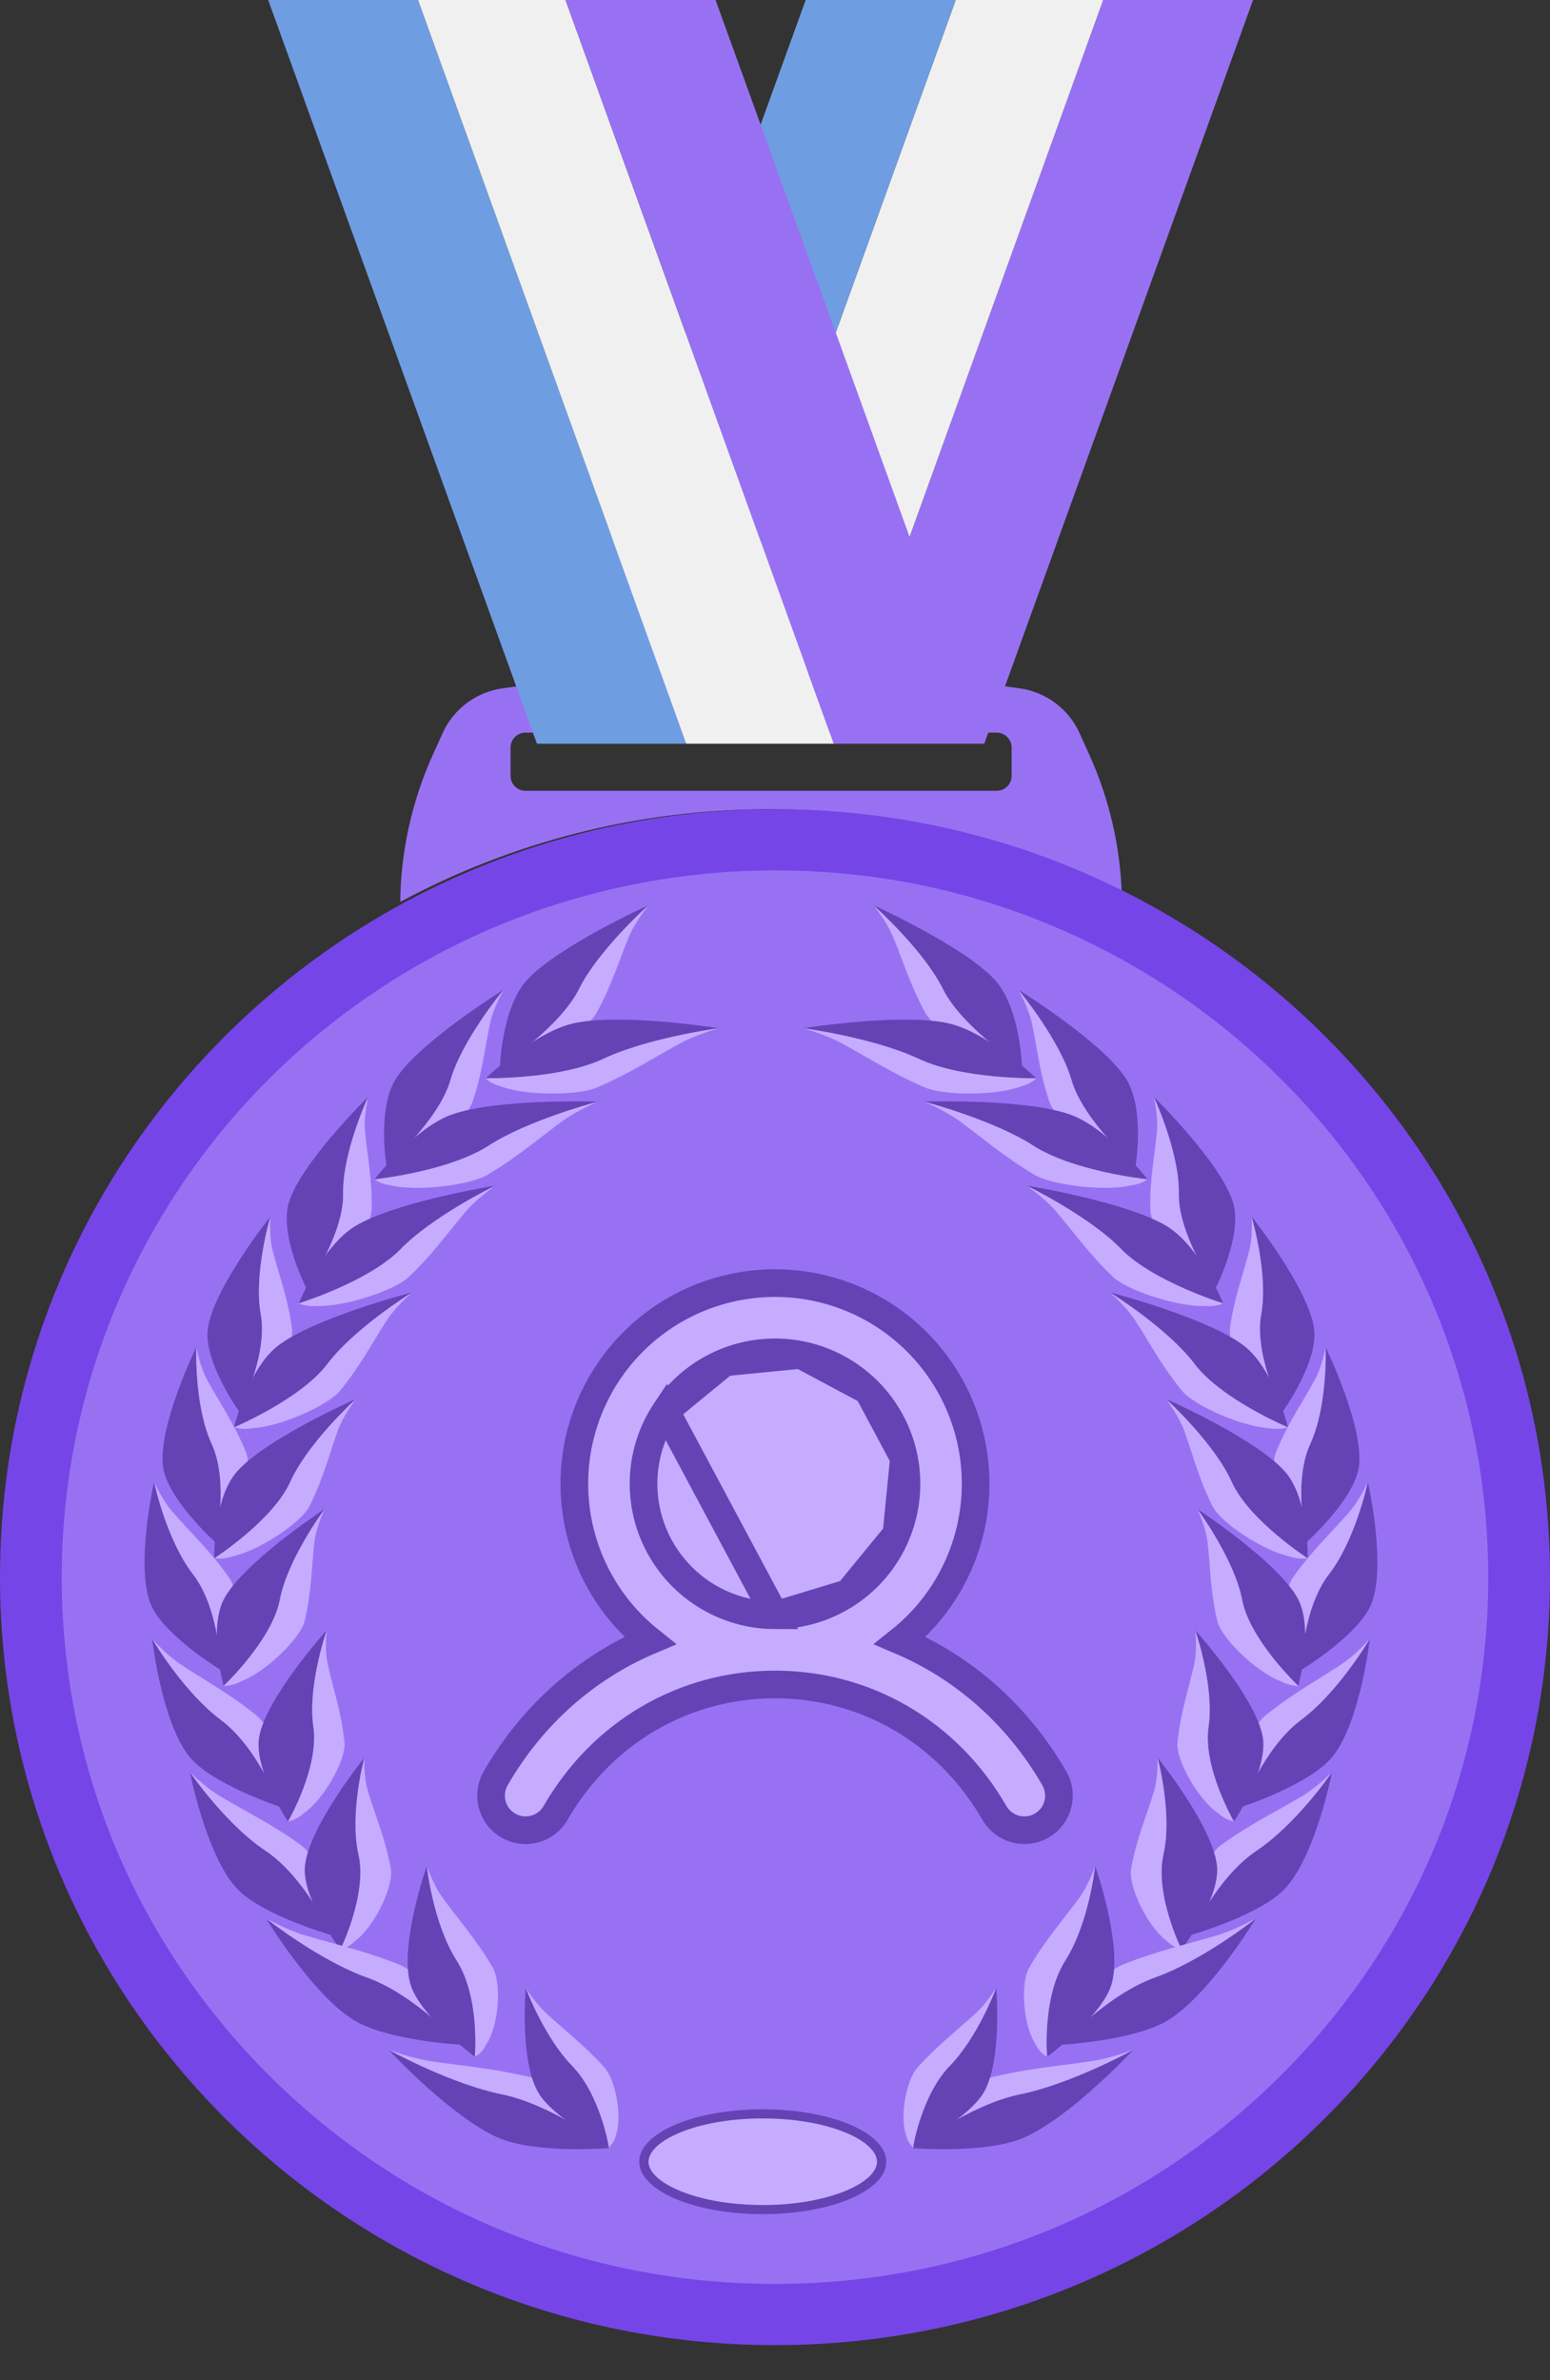 <svg width="56" height="86" viewBox="0 0 56 86" fill="none" xmlns="http://www.w3.org/2000/svg">
<rect x="0" y="0" width="56" height="86" fill="#333333" stroke="none"/>
<path d="M45.271 0L35.562 26.867H30.168L39.848 0.022V0H45.271Z" fill="#9871F3"/>
<path d="M39.848 0V0.022L30.168 26.867H24.841L34.521 0.022V0H39.848Z" fill="#F0F0F0"/>
<path d="M34.521 0V0.022L24.841 26.867H19.399L29.108 0H34.521Z" fill="#6F9DE2"/>
<path d="M39.355 27.267C40.068 28.843 40.464 30.539 40.527 32.26C36.711 30.328 32.388 29.238 27.809 29.238C22.974 29.238 18.427 30.453 14.46 32.588C14.48 30.754 14.883 28.943 15.64 27.267L15.993 26.487C16.387 25.613 17.208 25.002 18.165 24.869L19.208 24.724C24.706 23.961 30.288 23.961 35.789 24.724L36.83 24.869C37.787 25.002 38.607 25.613 39.002 26.487L39.355 27.267ZM36.549 28.035V27.009C36.549 26.712 36.306 26.471 36.006 26.471H18.988C18.689 26.471 18.446 26.712 18.446 27.009V28.035C18.446 28.333 18.689 28.574 18.988 28.574H36.006C36.306 28.574 36.549 28.333 36.549 28.035Z" fill="#9871F3"/>
<path d="M9.689 0L19.398 26.867H24.792L15.112 0.022V0H9.689Z" fill="#6F9DE2"/>
<path d="M15.112 0V0.022L24.792 26.867H30.119L20.439 0.022V0H15.112Z" fill="#F0F0F0"/>
<path d="M20.439 0V0.022L30.119 26.867H35.561L25.853 0H20.439Z" fill="#9871F3"/>
<path d="M40.717 32.26C49.788 36.849 56 46.198 56 56.985C56 72.31 43.463 84.734 27.999 84.734C12.535 84.734 0 72.31 0 56.985C0 46.451 5.923 37.288 14.65 32.588C18.617 30.453 23.165 29.238 27.999 29.238C32.578 29.238 36.902 30.328 40.717 32.26Z" fill="#7645E8"/>
<path d="M27.999 82.522C21.116 82.522 14.645 79.866 9.778 75.043C4.912 70.219 2.231 63.806 2.231 56.985C2.231 47.614 7.398 39.011 15.715 34.532C19.461 32.515 23.709 31.45 27.999 31.45C32.122 31.45 36.06 32.385 39.703 34.23C43.869 36.337 47.384 39.532 49.867 43.469C52.42 47.516 53.769 52.189 53.769 56.985C53.769 63.806 51.088 70.219 46.221 75.043C41.353 79.866 34.882 82.522 27.999 82.522Z" fill="#9871F3"/>
<path d="M23.424 32.709C23.422 32.711 23.422 32.713 23.42 32.715C23.3 32.822 21.592 34.378 20.922 35.732C20.226 37.134 18.063 38.54 18.063 38.541C18.059 38.541 18.134 36.394 19.041 35.408C20.124 34.22 23.324 32.753 23.424 32.709Z" fill="#6543B5"/>
<path d="M22.728 33.831C22.342 34.761 22.118 35.563 21.556 36.593C21.229 37.193 19.674 38.227 18.735 38.45C18.359 38.589 18.062 38.541 18.062 38.541C18.063 38.54 20.226 37.134 20.922 35.732C21.592 34.378 23.299 32.822 23.42 32.715C23.368 32.783 22.931 33.346 22.728 33.831Z" fill="#C5ACFF"/>
<path d="M25.963 37.151C25.96 37.152 25.959 37.153 25.956 37.153C25.787 37.176 23.357 37.523 21.808 38.253C20.202 39.01 17.548 38.959 17.548 38.959C17.546 38.958 19.322 37.276 20.74 36.97C22.444 36.6 25.856 37.135 25.963 37.151Z" fill="#6543B5"/>
<path d="M24.589 37.689C23.582 38.236 22.789 38.765 21.573 39.291C20.864 39.598 18.936 39.585 18.094 39.252C17.717 39.159 17.548 38.959 17.548 38.959C17.548 38.959 20.202 39.01 21.808 38.252C23.356 37.523 25.787 37.176 25.956 37.153C25.865 37.181 25.114 37.404 24.589 37.689Z" fill="#C5ACFF"/>
<path d="M18.192 35.763C18.19 35.764 18.191 35.766 18.189 35.768C18.088 35.887 16.678 37.621 16.273 39.031C15.851 40.491 13.965 42.137 13.965 42.138C13.961 42.138 13.609 40.024 14.324 38.947C15.173 37.648 18.099 35.818 18.192 35.763Z" fill="#6543B5"/>
<path d="M17.712 36.946C17.506 37.905 17.438 38.719 17.078 39.797C16.867 40.426 15.515 41.631 14.62 41.966C14.271 42.149 13.965 42.138 13.965 42.138C13.964 42.138 15.851 40.491 16.273 39.031C16.677 37.622 18.088 35.888 18.188 35.768C18.149 35.842 17.82 36.446 17.712 36.946Z" fill="#C5ACFF"/>
<path d="M21.598 39.804C21.596 39.805 21.594 39.806 21.591 39.807C21.427 39.85 19.061 40.487 17.655 41.394C16.198 42.334 13.533 42.612 13.532 42.612C13.53 42.611 14.973 40.742 16.334 40.267C17.968 39.693 21.488 39.8 21.598 39.804Z" fill="#6543B5"/>
<path d="M20.327 40.5C19.427 41.16 18.737 41.776 17.625 42.441C16.976 42.83 15.046 43.055 14.137 42.832C13.742 42.787 13.532 42.612 13.532 42.612C13.533 42.612 16.198 42.334 17.655 41.394C19.061 40.487 21.427 39.85 21.591 39.807C21.506 39.846 20.798 40.156 20.327 40.5Z" fill="#C5ACFF"/>
<path d="M13.302 39.629C13.301 39.631 13.302 39.633 13.3 39.635C13.236 39.769 12.366 41.701 12.398 43.129C12.426 44.609 11.073 46.555 11.074 46.556C11.071 46.556 10.069 44.599 10.444 43.429C10.882 42.02 13.226 39.7 13.302 39.629Z" fill="#6543B5"/>
<path d="M13.186 40.854C13.274 41.811 13.454 42.603 13.427 43.706C13.411 44.349 12.446 45.767 11.667 46.263C11.38 46.506 11.074 46.556 11.074 46.556C11.073 46.555 12.426 44.609 12.398 43.129C12.366 41.701 13.236 39.769 13.3 39.635C13.284 39.713 13.141 40.355 13.186 40.854Z" fill="#C5ACFF"/>
<path d="M17.894 42.838C17.891 42.839 17.89 42.841 17.888 42.842C17.738 42.915 15.593 43.982 14.483 45.125C13.333 46.309 10.794 47.094 10.794 47.094C10.79 47.094 11.635 45.02 12.836 44.301C14.274 43.432 17.785 42.855 17.894 42.838Z" fill="#6543B5"/>
<path d="M16.849 43.75C16.16 44.558 15.666 45.282 14.773 46.136C14.253 46.635 12.421 47.224 11.458 47.188C11.055 47.221 10.793 47.094 10.794 47.094C10.794 47.094 13.334 46.309 14.483 45.125C15.594 43.982 17.738 42.915 17.888 42.842C17.815 42.895 17.209 43.329 16.849 43.75Z" fill="#C5ACFF"/>
<path d="M9.771 43.957C9.77 43.959 9.771 43.96 9.77 43.963C9.726 44.101 9.162 46.091 9.424 47.5C9.688 48.96 8.649 51.013 8.65 51.013C8.647 51.014 7.327 49.172 7.514 47.981C7.724 46.547 9.704 44.033 9.771 43.957Z" fill="#6543B5"/>
<path d="M9.849 45.178C10.09 46.115 10.397 46.88 10.547 47.973C10.633 48.611 9.895 50.105 9.195 50.669C8.947 50.936 8.649 51.014 8.649 51.014C8.648 51.013 9.687 48.96 9.423 47.5C9.161 46.091 9.726 44.101 9.77 43.963C9.766 44.041 9.724 44.689 9.849 45.178Z" fill="#C5ACFF"/>
<path d="M14.884 46.697C14.881 46.698 14.881 46.7 14.879 46.701C14.74 46.787 12.761 48.043 11.832 49.277C10.87 50.556 8.458 51.572 8.457 51.572C8.453 51.573 8.964 49.442 10.051 48.618C11.352 47.623 14.777 46.723 14.884 46.697Z" fill="#6543B5"/>
<path d="M13.981 47.697C13.419 48.56 13.04 49.322 12.284 50.251C11.843 50.793 10.106 51.548 9.136 51.603C8.739 51.674 8.457 51.573 8.457 51.573C8.458 51.572 10.87 50.556 11.832 49.278C12.76 48.043 14.74 46.787 14.879 46.701C14.814 46.761 14.275 47.246 13.981 47.697Z" fill="#C5ACFF"/>
<path d="M7.093 48.679C7.094 48.681 7.095 48.683 7.094 48.685C7.086 48.826 7.033 50.85 7.653 52.182C8.286 53.563 7.786 55.729 7.788 55.729C7.786 55.73 6.008 54.14 5.886 52.951C5.723 51.52 7.046 48.764 7.093 48.679Z" fill="#6543B5"/>
<path d="M7.482 49.854C7.96 50.728 8.459 51.426 8.885 52.468C9.133 53.075 8.784 54.648 8.239 55.308C8.062 55.607 7.788 55.729 7.788 55.729C7.786 55.729 8.286 53.563 7.653 52.182C7.033 50.85 7.086 48.826 7.094 48.685C7.11 48.762 7.234 49.398 7.482 49.854Z" fill="#C5ACFF"/>
<path d="M12.855 50.548C12.854 50.55 12.854 50.551 12.851 50.553C12.735 50.658 11.092 52.191 10.488 53.539C9.862 54.937 7.743 56.304 7.742 56.305C7.739 56.306 7.694 54.147 8.56 53.173C9.592 52 12.756 50.59 12.855 50.548Z" fill="#6543B5"/>
<path d="M12.214 51.663C11.875 52.593 11.694 53.395 11.182 54.42C10.884 55.017 9.363 56.024 8.421 56.229C8.047 56.36 7.743 56.305 7.743 56.305C7.743 56.305 9.862 54.937 10.489 53.54C11.092 52.191 12.736 50.658 12.852 50.553C12.803 50.621 12.392 51.179 12.214 51.663Z" fill="#C5ACFF"/>
<path d="M5.569 53.548C5.57 53.55 5.571 53.551 5.572 53.553C5.597 53.692 6.04 55.678 6.98 56.89C7.944 58.148 7.981 60.344 7.984 60.344C7.983 60.345 5.837 59.048 5.423 57.903C4.908 56.527 5.542 53.637 5.569 53.548Z" fill="#6543B5"/>
<path d="M6.241 54.638C6.928 55.422 7.592 56.03 8.267 56.988C8.66 57.546 8.7 59.138 8.324 59.865C8.224 60.184 7.984 60.344 7.984 60.344C7.981 60.344 7.943 58.148 6.979 56.89C6.04 55.678 5.597 53.692 5.571 53.553C5.606 53.626 5.884 54.229 6.241 54.638Z" fill="#C5ACFF"/>
<path d="M11.726 54.525C11.725 54.527 11.725 54.529 11.724 54.531C11.634 54.651 10.378 56.392 10.111 57.802C9.832 59.263 8.08 60.915 8.081 60.916C8.077 60.916 7.501 58.806 8.118 57.727C8.848 56.425 11.638 54.581 11.726 54.525Z" fill="#6543B5"/>
<path d="M11.36 55.711C11.249 56.671 11.264 57.484 11.009 58.563C10.86 59.193 9.607 60.403 8.729 60.742C8.393 60.925 8.08 60.916 8.08 60.916C8.08 60.916 9.831 59.263 10.11 57.802C10.377 56.392 11.633 54.651 11.723 54.531C11.691 54.605 11.418 55.211 11.36 55.711Z" fill="#C5ACFF"/>
<path d="M5.499 59.218C5.5 59.22 5.502 59.22 5.503 59.222C5.574 59.35 6.672 61.171 7.988 62.15C9.343 63.167 10.117 65.284 10.12 65.284C10.12 65.284 7.611 64.463 6.822 63.444C5.858 62.22 5.501 59.309 5.499 59.218Z" fill="#6543B5"/>
<path d="M6.517 60.13C7.446 60.745 8.293 61.196 9.267 61.983C9.834 62.443 10.405 63.973 10.287 64.751C10.297 65.081 10.12 65.284 10.12 65.284C10.116 65.284 9.342 63.167 7.988 62.15C6.672 61.171 5.574 59.35 5.503 59.223C5.561 59.286 6.033 59.809 6.517 60.13Z" fill="#C5ACFF"/>
<path d="M11.803 58.908C11.802 58.91 11.803 58.912 11.802 58.914C11.753 59.048 11.11 60.981 11.323 62.397C11.538 63.865 10.404 65.816 10.405 65.817C10.402 65.818 9.135 63.894 9.37 62.727C9.639 61.322 11.733 58.979 11.803 58.908Z" fill="#6543B5"/>
<path d="M11.839 60.126C12.049 61.075 12.333 61.858 12.445 62.952C12.509 63.591 11.704 65.013 10.973 65.518C10.71 65.763 10.405 65.817 10.405 65.817C10.404 65.817 11.538 63.865 11.323 62.397C11.111 60.981 11.753 59.048 11.802 58.914C11.796 58.992 11.73 59.631 11.839 60.126Z" fill="#C5ACFF"/>
<path d="M6.866 64.034C6.867 64.036 6.869 64.037 6.87 64.039C6.952 64.164 8.195 65.938 9.591 66.869C11.028 67.835 11.969 69.917 11.972 69.917C11.972 69.918 9.394 69.185 8.523 68.197C7.461 67.011 6.875 64.125 6.866 64.034Z" fill="#6543B5"/>
<path d="M7.959 64.907C8.938 65.488 9.823 65.908 10.861 66.659C11.465 67.097 12.156 68.602 12.098 69.381C12.134 69.709 11.972 69.917 11.972 69.917C11.969 69.917 11.029 67.835 9.591 66.869C8.195 65.938 6.952 64.164 6.871 64.039C6.934 64.1 7.448 64.604 7.959 64.907Z" fill="#C5ACFF"/>
<path d="M13.163 63.51C13.163 63.513 13.164 63.514 13.163 63.516C13.124 63.651 12.629 65.598 12.952 67.002C13.281 68.456 12.297 70.438 12.299 70.439C12.295 70.44 10.876 68.566 11.02 67.396C11.18 65.988 13.1 63.584 13.163 63.51Z" fill="#6543B5"/>
<path d="M13.294 64.722C13.578 65.66 13.922 66.43 14.119 67.516C14.233 68.15 13.537 69.594 12.843 70.121C12.599 70.375 12.298 70.439 12.298 70.439C12.297 70.438 13.281 68.457 12.952 67.002C12.629 65.598 13.124 63.651 13.163 63.516C13.162 63.594 13.146 64.233 13.294 64.722Z" fill="#C5ACFF"/>
<path d="M9.614 69.316C9.617 69.318 9.619 69.318 9.621 69.32C9.745 69.421 11.591 70.857 13.262 71.451C14.987 72.069 16.651 73.882 16.654 73.881C16.655 73.882 13.943 73.733 12.746 72.968C11.294 72.053 9.656 69.401 9.614 69.316Z" fill="#6543B5"/>
<path d="M10.98 69.916C12.128 70.26 13.125 70.472 14.389 70.97C15.125 71.261 16.338 72.567 16.573 73.335C16.73 73.645 16.654 73.882 16.654 73.882C16.651 73.883 14.987 72.069 13.262 71.451C11.591 70.857 9.745 69.422 9.62 69.32C9.703 69.364 10.381 69.737 10.98 69.916Z" fill="#C5ACFF"/>
<path d="M14.042 74.065C14.044 74.066 14.046 74.066 14.049 74.067C14.196 74.15 16.355 75.312 18.132 75.671C19.968 76.046 22.034 77.615 22.037 77.614C22.037 77.614 19.36 77.833 18.003 77.241C16.361 76.534 14.104 74.142 14.042 74.065Z" fill="#6543B5"/>
<path d="M15.525 74.469C16.732 74.65 17.758 74.722 19.114 75.043C19.904 75.23 21.406 76.356 21.824 77.084C22.053 77.369 22.037 77.614 22.037 77.614C22.034 77.615 19.968 76.046 18.132 75.671C16.355 75.312 14.196 74.15 14.049 74.067C14.141 74.1 14.896 74.373 15.525 74.469Z" fill="#C5ACFF"/>
<path d="M15.421 67.423C15.421 67.426 15.423 67.427 15.423 67.429C15.435 67.568 15.678 69.556 16.503 70.844C17.35 72.18 17.156 74.316 17.159 74.316C17.157 74.317 15.114 72.81 14.816 71.648C14.442 70.25 15.385 67.508 15.421 67.423Z" fill="#6543B5"/>
<path d="M15.989 68.566C16.603 69.41 17.213 70.079 17.8 71.089C18.14 71.678 18.014 73.229 17.555 73.89C17.419 74.189 17.158 74.316 17.158 74.316C17.156 74.316 17.35 72.181 16.503 70.844C15.677 69.556 15.435 67.568 15.423 67.429C15.45 67.504 15.669 68.125 15.989 68.566Z" fill="#C5ACFF"/>
<path d="M18.997 71.828C18.997 71.83 18.999 71.831 18.999 71.833C19.04 71.951 19.689 73.637 20.678 74.65C21.695 75.701 21.998 77.576 22.001 77.576C22 77.576 19.929 76.521 19.417 75.553C18.788 74.391 18.984 71.906 18.997 71.828Z" fill="#6543B5"/>
<path d="M19.735 72.744C20.446 73.397 21.115 73.9 21.837 74.702C22.257 75.169 22.49 76.528 22.245 77.158C22.195 77.433 22 77.575 22 77.575C21.998 77.576 21.695 75.701 20.677 74.65C19.689 73.637 19.04 71.951 18.999 71.833C19.039 71.894 19.364 72.403 19.735 72.744Z" fill="#C5ACFF"/>
<path d="M31.562 32.709C31.565 32.711 31.565 32.713 31.567 32.715C31.687 32.822 33.395 34.378 34.065 35.732C34.761 37.134 36.924 38.54 36.924 38.541C36.928 38.541 36.853 36.394 35.946 35.408C34.863 34.22 31.663 32.753 31.562 32.709Z" fill="#6543B5"/>
<path d="M32.258 33.831C32.645 34.761 32.869 35.563 33.43 36.593C33.757 37.193 35.312 38.227 36.252 38.45C36.627 38.589 36.924 38.541 36.924 38.541C36.924 38.54 34.761 37.134 34.065 35.732C33.395 34.378 31.687 32.822 31.566 32.715C31.619 32.783 32.056 33.346 32.258 33.831Z" fill="#C5ACFF"/>
<path d="M29.024 37.151C29.027 37.152 29.029 37.153 29.031 37.153C29.201 37.176 31.631 37.523 33.18 38.253C34.785 39.01 37.439 38.959 37.439 38.959C37.442 38.958 35.665 37.276 34.247 36.97C32.543 36.6 29.132 37.135 29.024 37.151Z" fill="#6543B5"/>
<path d="M30.399 37.689C31.405 38.236 32.198 38.765 33.414 39.291C34.123 39.598 36.052 39.585 36.893 39.252C37.27 39.159 37.44 38.959 37.44 38.959C37.44 38.959 34.785 39.01 33.18 38.252C31.631 37.523 29.201 37.176 29.032 37.153C29.122 37.181 29.873 37.404 30.399 37.689Z" fill="#C5ACFF"/>
<path d="M36.796 35.762C36.798 35.764 36.797 35.766 36.799 35.768C36.9 35.887 38.31 37.621 38.715 39.031C39.137 40.491 41.023 42.137 41.023 42.138C41.027 42.138 41.379 40.024 40.664 38.947C39.815 37.648 36.889 35.817 36.796 35.762Z" fill="#6543B5"/>
<path d="M37.275 36.946C37.481 37.905 37.549 38.718 37.909 39.797C38.12 40.425 39.472 41.631 40.367 41.966C40.716 42.149 41.022 42.138 41.022 42.138C41.023 42.137 39.136 40.491 38.714 39.031C38.31 37.622 36.899 35.888 36.799 35.768C36.838 35.842 37.167 36.446 37.275 36.946Z" fill="#C5ACFF"/>
<path d="M33.389 39.804C33.391 39.805 33.393 39.806 33.396 39.807C33.56 39.85 35.926 40.487 37.332 41.394C38.789 42.334 41.454 42.612 41.455 42.611C41.458 42.611 40.014 40.742 38.653 40.267C37.019 39.693 33.499 39.8 33.389 39.804Z" fill="#6543B5"/>
<path d="M34.66 40.5C35.56 41.16 36.25 41.776 37.362 42.441C38.011 42.83 39.941 43.054 40.85 42.832C41.245 42.787 41.455 42.611 41.455 42.611C41.454 42.612 38.789 42.334 37.332 41.394C35.926 40.487 33.56 39.85 33.395 39.807C33.481 39.846 34.189 40.156 34.66 40.5Z" fill="#C5ACFF"/>
<path d="M41.685 39.629C41.686 39.631 41.685 39.633 41.686 39.635C41.751 39.769 42.621 41.701 42.589 43.129C42.561 44.609 43.913 46.555 43.912 46.556C43.916 46.556 44.918 44.599 44.542 43.429C44.105 42.02 41.761 39.699 41.685 39.629Z" fill="#6543B5"/>
<path d="M41.801 40.854C41.713 41.811 41.533 42.603 41.559 43.706C41.576 44.349 42.541 45.767 43.32 46.263C43.607 46.506 43.913 46.556 43.913 46.556C43.913 46.555 42.561 44.609 42.589 43.129C42.621 41.701 41.751 39.769 41.686 39.635C41.703 39.713 41.846 40.355 41.801 40.854Z" fill="#C5ACFF"/>
<path d="M37.092 42.838C37.094 42.839 37.095 42.841 37.098 42.842C37.247 42.915 39.392 43.982 40.502 45.125C41.652 46.309 44.192 47.094 44.192 47.094C44.196 47.094 43.35 45.02 42.15 44.301C40.711 43.432 37.201 42.855 37.092 42.838Z" fill="#6543B5"/>
<path d="M38.137 43.75C38.826 44.558 39.319 45.282 40.212 46.136C40.732 46.635 42.564 47.224 43.528 47.188C43.931 47.221 44.192 47.094 44.192 47.094C44.191 47.094 41.652 46.309 40.502 45.125C39.392 43.982 37.247 42.915 37.097 42.842C37.17 42.895 37.776 43.33 38.137 43.75Z" fill="#C5ACFF"/>
<path d="M45.217 43.957C45.217 43.959 45.216 43.96 45.217 43.963C45.261 44.1 45.825 46.091 45.564 47.5C45.299 48.96 46.339 51.013 46.337 51.013C46.34 51.014 47.66 49.172 47.473 47.981C47.263 46.547 45.283 44.033 45.217 43.957Z" fill="#6543B5"/>
<path d="M45.138 45.177C44.897 46.115 44.59 46.88 44.44 47.973C44.354 48.611 45.092 50.105 45.791 50.669C46.04 50.936 46.337 51.014 46.337 51.014C46.339 51.013 45.299 48.96 45.564 47.5C45.826 46.091 45.261 44.101 45.217 43.963C45.221 44.041 45.263 44.688 45.138 45.177Z" fill="#C5ACFF"/>
<path d="M40.103 46.696C40.106 46.698 40.106 46.7 40.109 46.701C40.248 46.787 42.227 48.043 43.155 49.277C44.117 50.556 46.529 51.572 46.53 51.572C46.534 51.573 46.023 49.442 44.936 48.618C43.635 47.623 40.21 46.723 40.103 46.696Z" fill="#6543B5"/>
<path d="M41.006 47.697C41.568 48.56 41.947 49.322 42.703 50.251C43.144 50.793 44.881 51.548 45.851 51.603C46.248 51.674 46.53 51.573 46.53 51.573C46.529 51.572 44.117 50.556 43.155 49.278C42.227 48.043 40.247 46.787 40.108 46.701C40.173 46.761 40.712 47.247 41.006 47.697Z" fill="#C5ACFF"/>
<path d="M47.892 48.679C47.892 48.682 47.891 48.683 47.891 48.685C47.9 48.826 47.953 50.851 47.333 52.183C46.699 53.564 47.199 55.729 47.197 55.73C47.199 55.73 48.978 54.14 49.1 52.951C49.262 51.521 47.94 48.764 47.892 48.679Z" fill="#6543B5"/>
<path d="M47.504 49.854C47.026 50.729 46.527 51.426 46.101 52.468C45.853 53.076 46.202 54.648 46.747 55.308C46.924 55.607 47.198 55.73 47.198 55.73C47.2 55.729 46.7 53.564 47.333 52.183C47.953 50.85 47.9 48.826 47.892 48.685C47.876 48.762 47.752 49.398 47.504 49.854Z" fill="#C5ACFF"/>
<path d="M42.131 50.548C42.133 50.55 42.133 50.551 42.135 50.553C42.251 50.658 43.895 52.191 44.498 53.539C45.125 54.937 47.244 56.305 47.244 56.305C47.248 56.306 47.292 54.147 46.427 53.174C45.395 52 42.23 50.59 42.131 50.548Z" fill="#6543B5"/>
<path d="M42.773 51.663C43.112 52.593 43.293 53.395 43.805 54.42C44.103 55.017 45.624 56.024 46.566 56.229C46.94 56.36 47.244 56.305 47.244 56.305C47.244 56.305 45.125 54.937 44.498 53.54C43.895 52.191 42.251 50.658 42.135 50.553C42.184 50.621 42.595 51.179 42.773 51.663Z" fill="#C5ACFF"/>
<path d="M49.417 53.548C49.416 53.55 49.415 53.551 49.415 53.553C49.389 53.692 48.946 55.678 48.007 56.89C47.043 58.148 47.005 60.344 47.002 60.344C47.003 60.345 49.149 59.048 49.564 57.903C50.078 56.527 49.445 53.637 49.417 53.548Z" fill="#6543B5"/>
<path d="M48.745 54.638C48.059 55.422 47.395 56.03 46.719 56.988C46.327 57.546 46.286 59.138 46.662 59.865C46.763 60.184 47.002 60.344 47.002 60.344C47.005 60.344 47.043 58.148 48.007 56.89C48.946 55.678 49.389 53.692 49.415 53.553C49.38 53.626 49.102 54.229 48.745 54.638Z" fill="#C5ACFF"/>
<path d="M43.261 54.525C43.262 54.527 43.262 54.529 43.264 54.531C43.353 54.651 44.61 56.392 44.876 57.802C45.156 59.263 46.907 60.915 46.907 60.915C46.91 60.916 47.486 58.807 46.87 57.727C46.139 56.425 43.349 54.581 43.261 54.525Z" fill="#6543B5"/>
<path d="M43.627 55.711C43.738 56.671 43.722 57.484 43.978 58.563C44.127 59.193 45.38 60.403 46.257 60.741C46.593 60.925 46.907 60.916 46.907 60.916C46.907 60.915 45.156 59.263 44.876 57.802C44.609 56.392 43.354 54.651 43.264 54.531C43.296 54.605 43.568 55.211 43.627 55.711Z" fill="#C5ACFF"/>
<path d="M49.487 59.218C49.486 59.22 49.484 59.22 49.483 59.222C49.412 59.351 48.314 61.171 46.998 62.15C45.643 63.167 44.87 65.284 44.866 65.284C44.867 65.284 47.375 64.464 48.164 63.444C49.128 62.22 49.485 59.309 49.487 59.218Z" fill="#6543B5"/>
<path d="M48.469 60.13C47.54 60.745 46.693 61.196 45.719 61.983C45.152 62.443 44.581 63.973 44.699 64.751C44.689 65.081 44.866 65.284 44.866 65.284C44.87 65.284 45.643 63.167 46.998 62.15C48.314 61.171 49.412 59.35 49.483 59.222C49.425 59.285 48.953 59.809 48.469 60.13Z" fill="#C5ACFF"/>
<path d="M43.184 58.908C43.184 58.91 43.184 58.912 43.184 58.914C43.233 59.048 43.876 60.981 43.663 62.397C43.448 63.865 44.583 65.816 44.581 65.817C44.584 65.818 45.851 63.894 45.616 62.727C45.347 61.322 43.253 58.979 43.184 58.908Z" fill="#6543B5"/>
<path d="M43.147 60.126C42.937 61.075 42.653 61.858 42.542 62.952C42.477 63.591 43.282 65.013 44.014 65.518C44.276 65.763 44.581 65.817 44.581 65.817C44.583 65.817 43.449 63.865 43.663 62.397C43.876 60.981 43.233 59.048 43.184 58.914C43.191 58.992 43.256 59.631 43.147 60.126Z" fill="#C5ACFF"/>
<path d="M48.121 64.034C48.12 64.036 48.118 64.037 48.117 64.039C48.035 64.164 46.792 65.938 45.396 66.869C43.959 67.835 43.018 69.917 43.015 69.917C43.015 69.918 45.593 69.185 46.464 68.197C47.526 67.011 48.112 64.125 48.121 64.034Z" fill="#6543B5"/>
<path d="M47.029 64.907C46.05 65.488 45.165 65.908 44.127 66.659C43.523 67.097 42.832 68.602 42.89 69.381C42.854 69.709 43.016 69.917 43.016 69.917C43.019 69.917 43.959 67.835 45.397 66.869C46.793 65.938 48.036 64.164 48.117 64.039C48.054 64.099 47.54 64.604 47.029 64.907Z" fill="#C5ACFF"/>
<path d="M41.824 63.51C41.824 63.512 41.823 63.514 41.824 63.516C41.862 63.651 42.358 65.598 42.035 67.001C41.706 68.456 42.689 70.438 42.688 70.439C42.691 70.439 44.111 68.566 43.966 67.396C43.807 65.988 41.887 63.584 41.824 63.51Z" fill="#6543B5"/>
<path d="M41.693 64.722C41.408 65.66 41.064 66.43 40.867 67.516C40.753 68.15 41.449 69.594 42.143 70.121C42.387 70.375 42.688 70.439 42.688 70.439C42.689 70.438 41.705 68.457 42.034 67.002C42.357 65.598 41.862 63.651 41.824 63.516C41.824 63.594 41.84 64.233 41.693 64.722Z" fill="#C5ACFF"/>
<path d="M45.373 69.316C45.371 69.318 45.369 69.318 45.367 69.32C45.242 69.421 43.396 70.857 41.725 71.451C40 72.069 38.337 73.882 38.333 73.881C38.333 73.881 41.044 73.733 42.241 72.968C43.693 72.053 45.331 69.401 45.373 69.316Z" fill="#6543B5"/>
<path d="M44.006 69.916C42.858 70.26 41.861 70.472 40.597 70.97C39.861 71.261 38.649 72.567 38.413 73.335C38.257 73.645 38.333 73.882 38.333 73.882C38.336 73.882 40 72.069 41.724 71.451C43.396 70.857 45.242 69.422 45.366 69.32C45.283 69.364 44.605 69.736 44.006 69.916Z" fill="#C5ACFF"/>
<path d="M40.944 74.065C40.942 74.066 40.94 74.066 40.938 74.067C40.791 74.15 38.631 75.312 36.854 75.671C35.019 76.046 32.953 77.615 32.95 77.614C32.95 77.614 35.627 77.833 36.983 77.241C38.625 76.534 40.883 74.142 40.944 74.065Z" fill="#6543B5"/>
<path d="M39.462 74.469C38.255 74.65 37.229 74.722 35.873 75.043C35.083 75.23 33.58 76.356 33.162 77.084C32.934 77.369 32.95 77.614 32.95 77.614C32.953 77.615 35.019 76.046 36.855 75.671C38.631 75.312 40.791 74.15 40.938 74.067C40.846 74.1 40.091 74.373 39.462 74.469Z" fill="#C5ACFF"/>
<path d="M39.567 67.423C39.566 67.426 39.565 67.427 39.565 67.429C39.553 67.568 39.31 69.556 38.485 70.844C37.638 72.18 37.832 74.316 37.83 74.316C37.831 74.317 39.874 72.81 40.172 71.648C40.546 70.25 39.603 67.508 39.567 67.423Z" fill="#6543B5"/>
<path d="M38.998 68.565C38.384 69.41 37.774 70.079 37.188 71.089C36.847 71.678 36.973 73.229 37.432 73.89C37.569 74.189 37.83 74.316 37.83 74.316C37.832 74.316 37.638 72.18 38.485 70.844C39.31 69.556 39.553 67.568 39.565 67.429C39.537 67.504 39.318 68.125 38.998 68.565Z" fill="#C5ACFF"/>
<path d="M35.991 71.828C35.99 71.83 35.988 71.831 35.988 71.833C35.947 71.951 35.298 73.637 34.309 74.65C33.292 75.701 32.989 77.576 32.986 77.575C32.987 77.576 35.058 76.521 35.571 75.553C36.2 74.39 36.003 71.906 35.991 71.828Z" fill="#6543B5"/>
<path d="M35.252 72.744C34.54 73.397 33.871 73.9 33.149 74.701C32.729 75.169 32.496 76.528 32.742 77.158C32.792 77.433 32.986 77.575 32.986 77.575C32.988 77.576 33.292 75.701 34.309 74.65C35.298 73.637 35.947 71.951 35.988 71.833C35.947 71.894 35.622 72.403 35.252 72.744Z" fill="#C5ACFF"/>
<path d="M32.02 78.107C32.02 79.154 30.022 80.002 27.557 80.002C25.093 80.002 23.095 79.154 23.095 78.107C23.095 77.06 25.093 76.212 27.557 76.212C30.022 76.212 32.02 77.06 32.02 78.107Z" fill="#6543B5"/>
<path d="M27.558 79.671C25.125 79.671 23.43 78.847 23.43 78.107C23.43 77.367 25.125 76.543 27.558 76.543C29.99 76.543 31.685 77.367 31.685 78.107C31.685 78.847 29.99 79.671 27.558 79.671Z" fill="#C5ACFF"/>
<g clip-path="url(#clip0_5121_1383)">
<path d="M24.05 50.974C23.529 51.755 23.25 52.673 23.25 53.612C23.251 54.872 23.752 56.079 24.643 56.97C25.533 57.86 26.741 58.361 28 58.363L24.05 50.974ZM24.05 50.974C24.572 50.193 25.314 49.584 26.182 49.224M24.05 50.974L26.182 49.224M26.182 49.224C27.05 48.865 28.005 48.771 28.927 48.954M26.182 49.224L28.927 48.954M28.927 48.954C29.848 49.137 30.694 49.59 31.359 50.254M28.927 48.954L31.359 50.254M31.359 50.254C32.023 50.918 32.475 51.764 32.659 52.686M31.359 50.254L32.659 52.686M32.659 52.686C32.842 53.607 32.748 54.562 32.388 55.43M32.659 52.686L32.388 55.43M32.388 55.43C32.029 56.298 31.42 57.04 30.639 57.562M32.388 55.43L30.639 57.562M30.639 57.562C29.858 58.084 28.94 58.362 28 58.363L30.639 57.562ZM38.079 64.232C36.762 61.959 34.813 60.249 32.522 59.277C33.495 58.501 34.256 57.483 34.725 56.317C35.318 54.844 35.411 53.218 34.99 51.687C34.569 50.156 33.657 48.806 32.394 47.843C31.131 46.881 29.588 46.36 28 46.36C26.412 46.36 24.868 46.881 23.606 47.843C22.343 48.806 21.431 50.156 21.01 51.687C20.588 53.218 20.681 54.844 21.274 56.317C21.743 57.483 22.505 58.5 23.478 59.277C21.187 60.248 19.238 61.958 17.921 64.232C17.836 64.373 17.779 64.529 17.755 64.692C17.73 64.857 17.738 65.025 17.779 65.187C17.82 65.349 17.893 65.501 17.994 65.634C18.094 65.767 18.221 65.879 18.365 65.962C18.51 66.046 18.67 66.099 18.835 66.12C19.001 66.141 19.169 66.128 19.33 66.083C19.49 66.037 19.64 65.96 19.771 65.856C19.899 65.754 20.006 65.627 20.085 65.483C21.765 62.584 24.722 60.863 28 60.863C31.278 60.863 34.235 62.584 35.914 65.483C35.994 65.627 36.101 65.754 36.229 65.856C36.359 65.96 36.51 66.037 36.67 66.083C36.831 66.128 36.999 66.141 37.164 66.12C37.33 66.099 37.49 66.046 37.635 65.962C37.779 65.879 37.905 65.767 38.006 65.634C38.107 65.501 38.18 65.349 38.221 65.187C38.262 65.025 38.27 64.857 38.245 64.692C38.22 64.529 38.164 64.373 38.079 64.232Z" fill="#C5ACFF" stroke="#6543B5"/>
</g>
<defs>
<clipPath id="clip0_5121_1383">
<rect width="22" height="22" fill="white" transform="translate(17 45)"/>
</clipPath>
</defs>
</svg>
